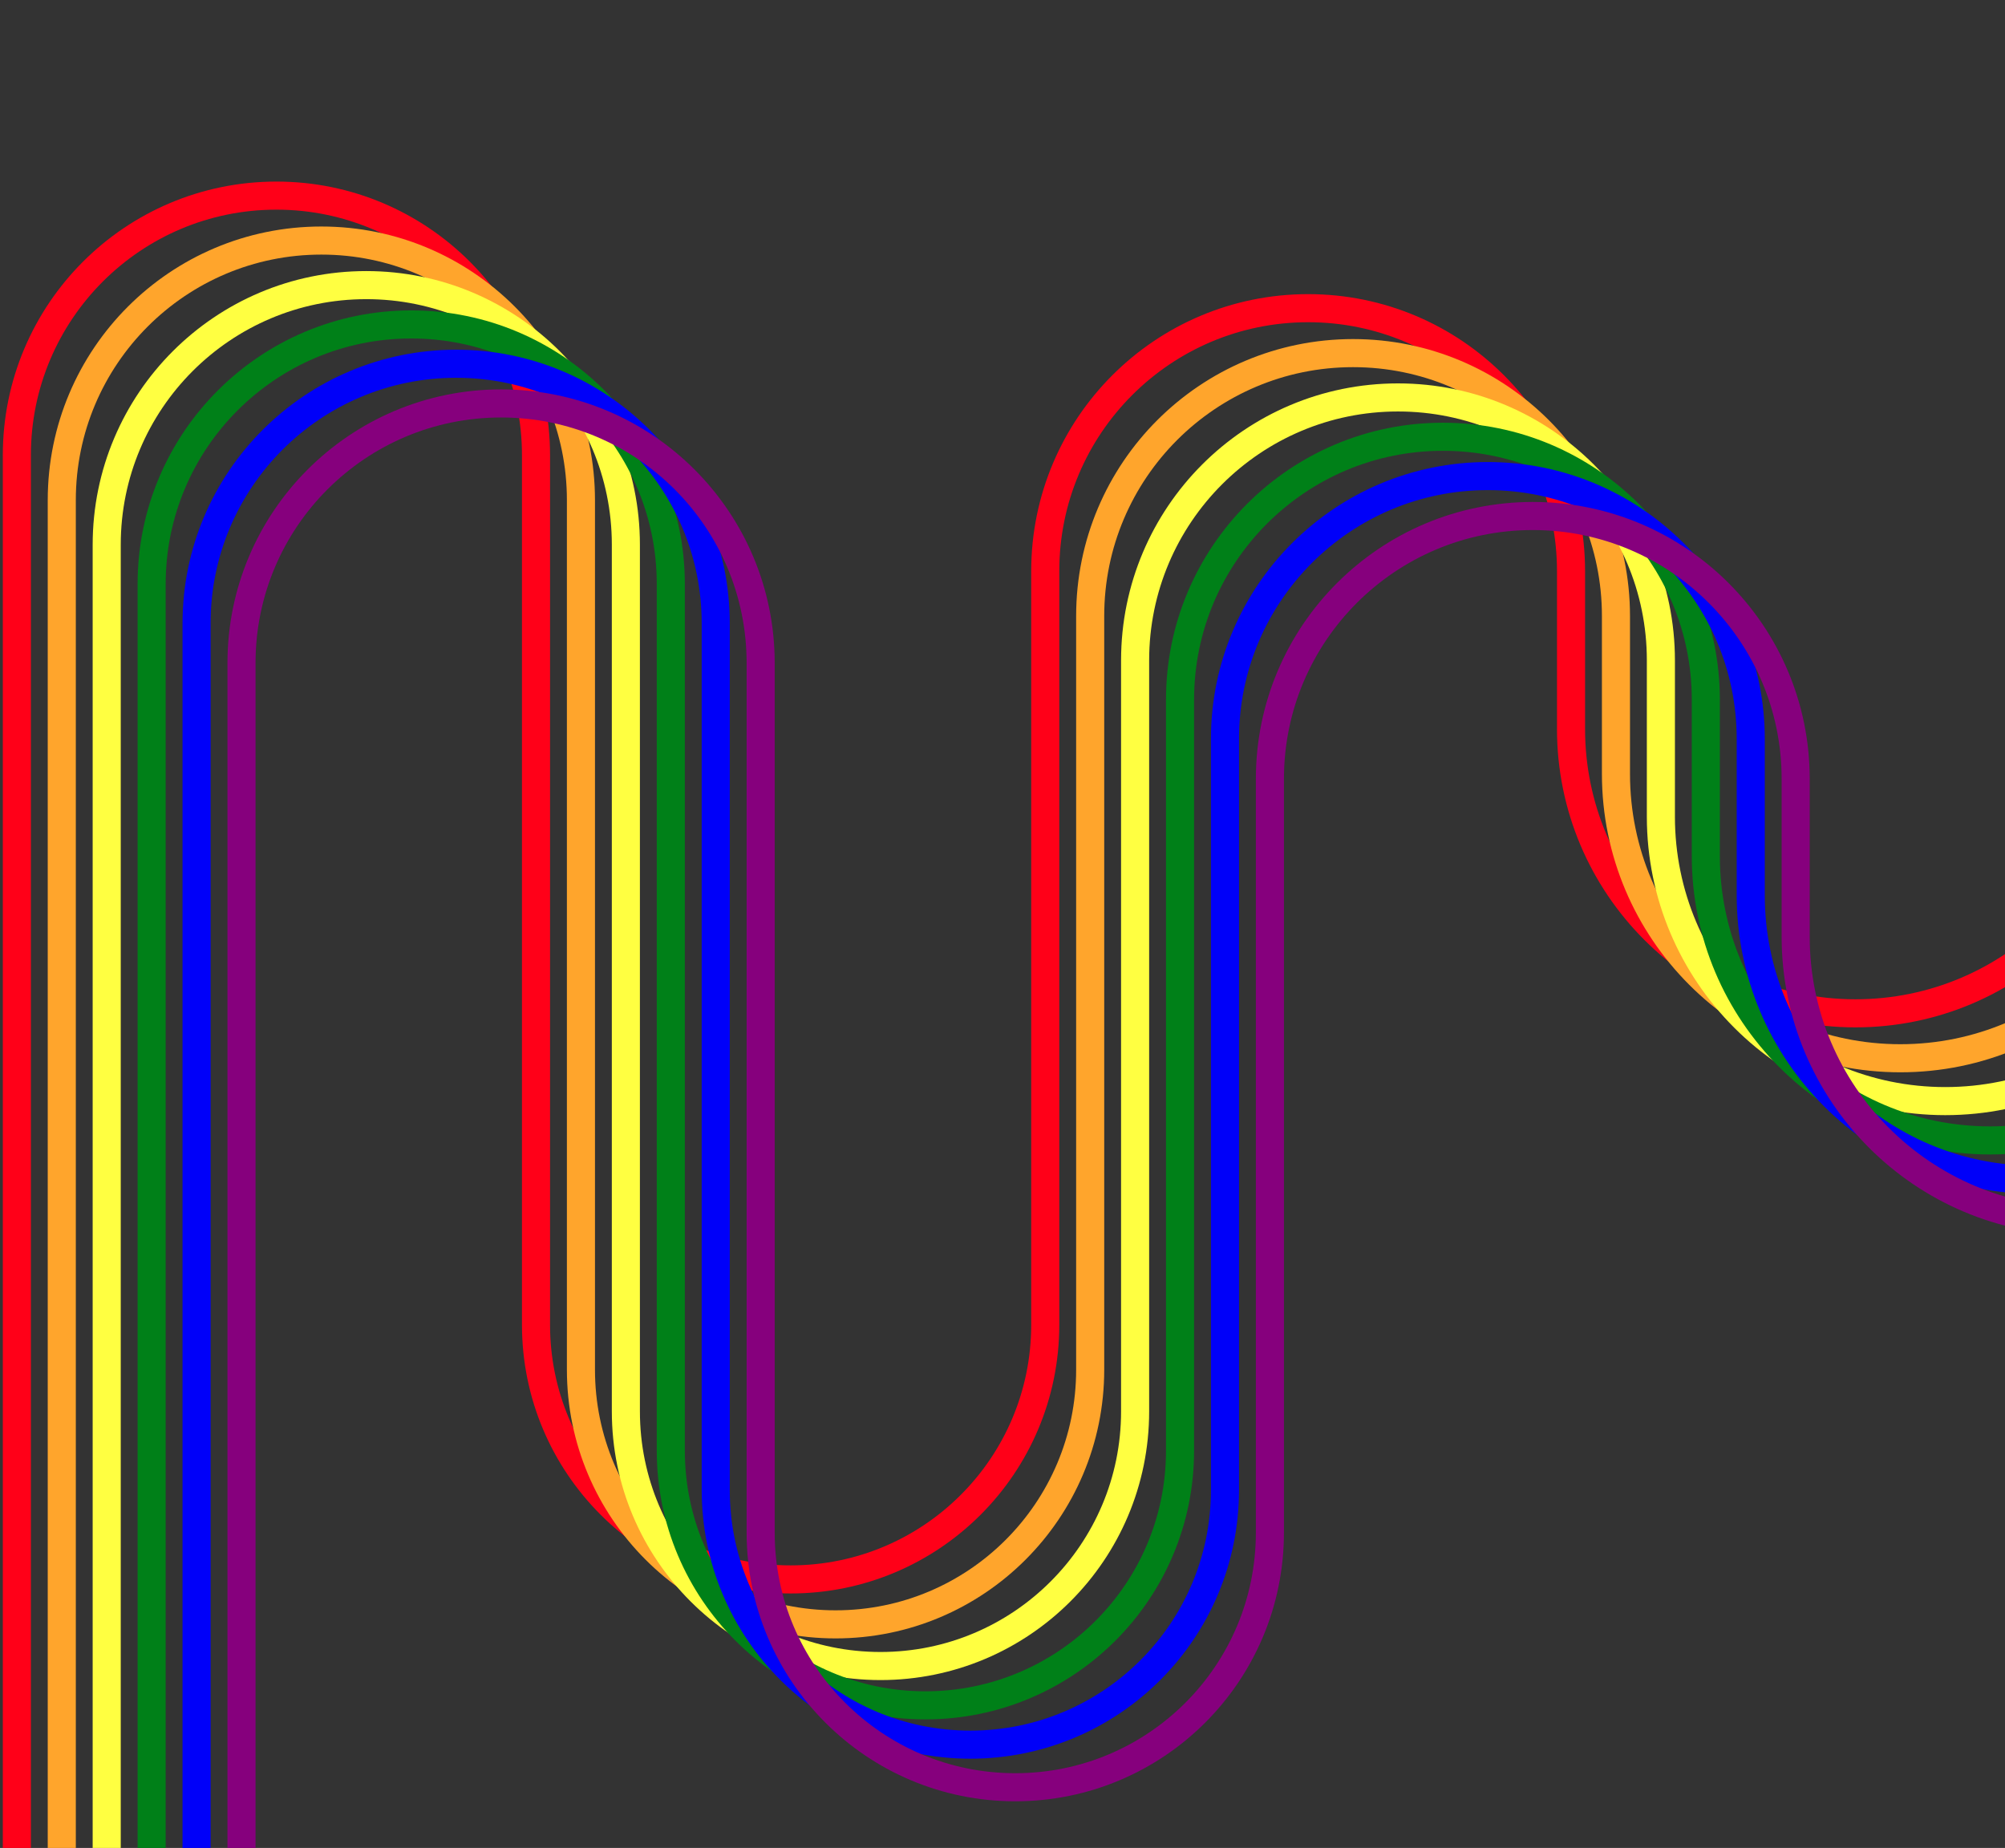 <svg width="357" height="329" viewBox="0 0 357 329" fill="none" xmlns="http://www.w3.org/2000/svg">
<rect x="0" y="0" width="357" height="329" fill="#333333" stroke="none"/>
<path d="M3 481L3 81.047C3 55.521 23.693 34.827 49.22 34.827V34.827C74.746 34.827 95.439 55.521 95.439 81.047L95.439 235.858C95.439 260.897 115.737 281.195 140.776 281.195V281.195C165.814 281.195 186.112 260.897 186.112 235.858L186.112 101.675C186.112 75.824 207.069 54.867 232.921 54.867V54.867C258.772 54.867 279.729 75.824 279.729 101.675L279.729 129.773C279.729 157.738 302.399 180.408 330.364 180.408V180.408C358.33 180.408 381 157.738 381 129.773L381 3" stroke="#FF0018" stroke-width="5" stroke-linecap="round"/>
<path d="M11 489L11 89.047C11 63.521 31.693 42.827 57.22 42.827V42.827C82.746 42.827 103.439 63.521 103.439 89.047L103.439 243.858C103.439 268.897 123.737 289.195 148.776 289.195V289.195C173.814 289.195 194.112 268.897 194.112 243.858L194.112 109.675C194.112 83.824 215.069 62.867 240.921 62.867V62.867C266.772 62.867 287.729 83.824 287.729 109.675L287.729 137.773C287.729 165.738 310.399 188.408 338.364 188.408V188.408C366.33 188.408 389 165.738 389 137.773L389 11" stroke="#FFA52C" stroke-width="5" stroke-linecap="round"/>
<path d="M19 496L19 96.98C19 71.454 39.693 50.761 65.22 50.761V50.761C90.746 50.761 111.439 71.454 111.439 96.98L111.439 251.276C111.439 276.315 131.737 296.613 156.776 296.613V296.613C181.814 296.613 202.112 276.315 202.112 251.276L202.112 117.567C202.112 91.715 223.069 70.758 248.921 70.758V70.758C274.772 70.758 295.729 91.715 295.729 117.567L295.729 145.401C295.729 173.367 318.399 196.037 346.364 196.037V196.037C374.33 196.037 397 173.367 397 145.401L397 19" stroke="#FFFF41" stroke-width="5" stroke-linecap="round"/>
<path d="M27 503L27 103.98C27 78.454 47.693 57.761 73.22 57.761V57.761C98.746 57.761 119.439 78.454 119.439 103.98L119.439 258.276C119.439 283.315 139.737 303.613 164.776 303.613V303.613C189.814 303.613 210.112 283.315 210.112 258.276L210.112 124.567C210.112 98.715 231.069 77.758 256.921 77.758V77.758C282.772 77.758 303.729 98.715 303.729 124.567L303.729 152.401C303.729 180.367 326.399 203.037 354.364 203.037V203.037C382.33 203.037 405 180.367 405 152.401L405 26" stroke="#008018" stroke-width="5" stroke-linecap="round"/>
<path d="M35 510L35 110.98C35 85.454 55.693 64.761 81.22 64.761V64.761C106.746 64.761 127.439 85.454 127.439 110.98L127.439 265.276C127.439 290.315 147.737 310.613 172.776 310.613V310.613C197.814 310.613 218.112 290.315 218.112 265.276L218.112 131.567C218.112 105.715 239.069 84.758 264.921 84.758V84.758C290.772 84.758 311.729 105.715 311.729 131.567L311.729 159.401C311.729 187.367 334.399 210.037 362.364 210.037V210.037C390.33 210.037 413 187.367 413 159.401L413 33" stroke="#0000F9" stroke-width="5" stroke-linecap="round"/>
<path d="M43 518L43 118.047C43 92.521 63.693 71.827 89.22 71.827V71.827C114.746 71.827 135.439 92.521 135.439 118.047L135.439 272.858C135.439 297.897 155.737 318.195 180.776 318.195V318.195C205.814 318.195 226.112 297.897 226.112 272.858L226.112 138.675C226.112 112.824 247.069 91.867 272.921 91.867V91.867C298.772 91.867 319.729 112.824 319.729 138.675L319.729 166.773C319.729 194.738 342.399 217.408 370.364 217.408V217.408C398.33 217.408 421 194.738 421 166.773L421 40" stroke="#86007D" stroke-width="5" stroke-linecap="round"/>
</svg>
